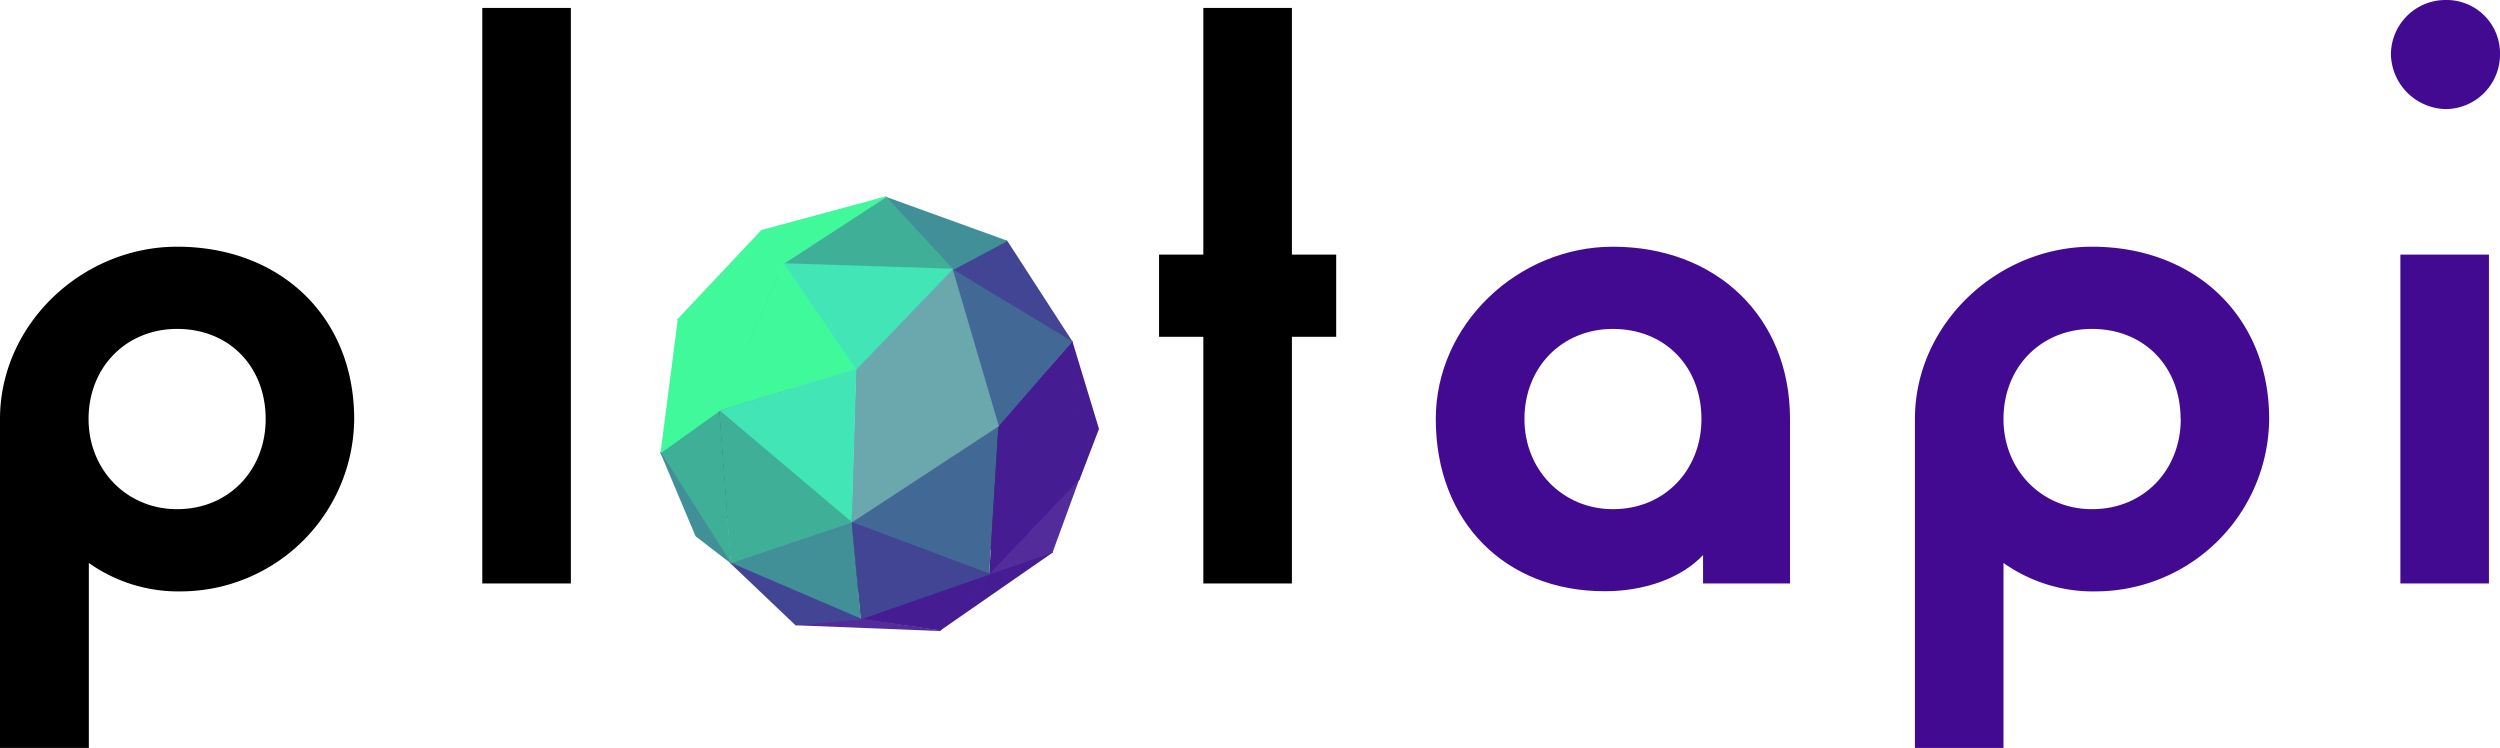 <?xml version="1.0" ?>
<svg xmlns="http://www.w3.org/2000/svg" viewBox="0 0 483.78 144.74">
	<defs>
		<style>.cls-1{fill:#420a91;}.cls-2{fill:#461c93;}.cls-3{fill:#532c9b;}.cls-4{fill:#424594;}.cls-5{fill:#426995;}.cls-6{fill:#419097;}.cls-7{fill:#6ba8ae;}.cls-8{fill:#40af98;}.cls-9{fill:#41e5b6;}.cls-10{fill:#40f99b;}</style>
	</defs>
	<g id="Layer_2" data-name="Layer 2">
		<g id="Layer_4" data-name="Layer 4">
			<path d="M0,81.09C0,62.73,15.91,47.74,34.27,47.74c19.89,0,34.27,13.46,34.27,33.35a33.63,33.63,0,0,1-33.35,33.35,29.93,29.93,0,0,1-18-5.5v35.8H0Zm51.41,0c0-10.1-7-17.44-17.14-17.44-9.79,0-17.13,7.34-17.13,17.44,0,9.79,7.34,17.44,17.13,17.44C44.37,98.53,51.41,90.88,51.41,81.09Z"/>
			<path d="M93.33,1.53h17.14V112.91H93.33Z"/>
			<path d="M135.25,81.09c0-18.36,15.91-33.35,34.27-33.35,19.89,0,34.27,13.46,34.27,33.35,0,18.36-15.91,33.35-34.27,33.35C149.63,114.44,135.25,101,135.25,81.09Zm51.41,0c0-10.1-7-17.44-17.14-17.44-9.79,0-17.13,7.34-17.13,17.44,0,9.79,7.34,17.44,17.13,17.44C179.62,98.53,186.66,90.88,186.66,81.09Z"/>
			<path d="M232.86,65.18h-8.57V49.27h8.57V1.53H250V49.27h8.57V65.18H250v47.73H232.86Z"/>
			<path class="cls-1" d="M277.84,81.09c0-18.36,15.91-33.35,34.28-33.35,19.88,0,34.27,13.46,34.27,33.35v31.82H329.56v-5.5c-4,4.28-11,7-19,7C291.31,114.44,277.84,101,277.84,81.09Zm51.41,0c0-10.1-7-17.44-17.13-17.44C302.32,63.65,295,71,295,81.09c0,9.79,7.34,17.44,17.14,17.44C322.21,98.53,329.25,90.88,329.25,81.09Z"/>
			<path class="cls-1" d="M370.56,81.09c0-18.36,15.92-33.35,34.27-33.35,19.9,0,34.28,13.46,34.28,33.35a33.63,33.63,0,0,1-33.36,33.35,30,30,0,0,1-18.05-5.5v35.8H370.56Zm51.41,0c0-10.1-7-17.44-17.14-17.44C395,63.65,387.7,71,387.7,81.09c0,9.79,7.34,17.44,17.13,17.44C414.93,98.53,422,90.88,422,81.09Z"/>
			<path class="cls-1" d="M462.67,10.4A10.58,10.58,0,0,1,473.38,0a10.32,10.32,0,0,1,10.4,10.4,10.58,10.58,0,0,1-10.4,10.71A10.84,10.84,0,0,1,462.67,10.4Zm1.83,38.87h17.14v63.64H464.5Z"/>
			<path class="cls-2" d="M181.88,122.06l-.06,0a.09.09,0,0,1,0-.12l9.57-10.9,12.27-4.25h0a.1.1,0,0,1,.08,0,.09.09,0,0,1,0,.11l-21.81,15.13Z"/>
			<path class="cls-2" d="M166.52,119.84a.11.11,0,0,1-.07-.08.1.1,0,0,1,.06-.09L191.43,111h0a.07.07,0,0,1,.07,0,.08.08,0,0,1,0,.1L182,122l-.07,0Z"/>
			<path class="cls-3" d="M154,121a.09.09,0,0,1-.08-.08.08.08,0,0,1,.08-.09l12.57-1.11,15.37,2.23a.08.08,0,1,1,0,.16Z"/>
			<path class="cls-3" d="M191.45,111.16a.13.13,0,0,1-.07,0,.09.09,0,0,1,0-.11l17.36-18.24a.07.07,0,0,1,.06,0l0,0a.08.08,0,0,1,0,.1l-5.12,14-12.29,4.27Z"/>
			<path class="cls-2" d="M208.79,92.91a.09.09,0,0,1-.07-.08l-1.33-26.69s0-.08.07-.09h0a.08.08,0,0,1,.08.06L212.67,83l-3.78,9.85a.1.1,0,0,1-.08,0Z"/>
			<path class="cls-2" d="M208.81,92.91h-.05L193.18,82.45s0,0,0-.06a.06.06,0,0,1,0-.07l14.24-16.24a.07.07,0,0,1,.06,0h0a.08.08,0,0,1,.05.08l1.34,26.69s0,.07,0,.08Z"/>
			<path class="cls-2" d="M191.42,111.15a.09.09,0,0,1,0-.08l1.78-28.7a.08.08,0,0,1,0-.07h0l.05,0,15.58,10.45a.06.06,0,0,1,0,.06.1.1,0,0,1,0,.07l-17.36,18.24a.06.06,0,0,1-.06,0Z"/>
			<path class="cls-4" d="M207.47,66.22h0l-23.14-14a.09.09,0,0,1,0-.08.07.07,0,0,1,0-.07l10.46-5.56h0a.07.07,0,0,1,.07,0l12.68,19.58a.08.08,0,0,1,0,.1A.09.09,0,0,1,207.47,66.22Z"/>
			<path class="cls-5" d="M193.21,82.46a.09.09,0,0,1-.06-.06l-8.9-30.26a.08.08,0,0,1,0-.09l.05,0h0l23.13,14a.06.06,0,0,1,0,.06.07.07,0,0,1,0,.07L193.3,82.43a.09.09,0,0,1-.07,0Z"/>
			<path class="cls-6" d="M184.33,52.2a.09.09,0,0,1-.06,0l-12.9-14a.09.09,0,0,1,0-.11.1.1,0,0,1,.07,0h0l23.36,8.45a.1.1,0,0,1,.06.08.1.1,0,0,1,0,.08l-10.46,5.56Z"/>
			<path class="cls-7" d="M193.2,82.46,165.61,71.55a.07.07,0,0,1-.05-.06.08.08,0,0,1,0-.08l18.69-19.35a.09.09,0,0,1,.06,0h0a.09.09,0,0,1,.06.06l8.9,30.26a.1.1,0,0,1,0,.09l-.06,0Z"/>
			<path class="cls-5" d="M191.42,111.15l-26.7-10a.08.08,0,0,1-.05-.07.08.08,0,0,1,0-.08l28.49-18.68,0,0h.05a.12.12,0,0,1,0,.08l-1.78,28.7a.08.08,0,0,1,0,.06l-.05,0Z"/>
			<path class="cls-7" d="M164.75,101.15h0a.07.07,0,0,1,0-.08l.88-29.59s0-.06,0-.07l0,0h0L193.26,82.3a.11.11,0,0,1,.06.07.09.09,0,0,1,0,.08L164.8,101.13Z"/>
			<path class="cls-4" d="M166.54,119.84l0,0a.07.07,0,0,1,0-.06l-1.78-18.69a.08.08,0,0,1,0-.08h.08l26.7,10a.09.09,0,0,1,.06.08.09.09,0,0,1-.06.08l-24.92,8.68Z"/>
			<path class="cls-8" d="M151.62,51.08a.08.08,0,0,1-.08-.06.09.09,0,0,1,0-.09L171.39,38l0,0a.06.06,0,0,1,.06,0l12.9,14a.08.08,0,0,1,0,.09.1.1,0,0,1-.08.05Z"/>
			<path class="cls-9" d="M165.63,71.55a.07.07,0,0,1-.06,0l-14-20.47a.1.1,0,0,1,.07-.14L184.33,52a.08.08,0,0,1,.08,0,.08.08,0,0,1,0,.09L165.7,71.53l-.06,0Z"/>
			<path class="cls-10" d="M151.62,51.08a.11.11,0,0,1-.07,0l-4.23-6.45a.11.11,0,0,1,0-.08.12.12,0,0,1,.05-.05L171.43,38a.08.08,0,0,1,.08.05.09.09,0,0,1,0,.11l-19.81,12.9Z"/>
			<path class="cls-6" d="M166.5,119.83,141.36,109s-.06-.05-.05-.08a.08.08,0,0,1,.05-.08l23.36-7.9h.08s0,0,0,.06l1.78,18.69a.11.11,0,0,1,0,.08l-.05,0Z"/>
			<path class="cls-4" d="M154,121a.09.09,0,0,1-.06,0L141.33,109a.09.09,0,0,1,0-.11.1.1,0,0,1,.07,0h0l25.15,10.79a.09.09,0,0,1,.05.1.11.11,0,0,1-.08.07Z"/>
			<path class="cls-10" d="M139.16,79.57a.09.09,0,0,1-.06,0,.08.08,0,0,1,0-.09L151.54,51a.18.18,0,0,1,.07-.05h0a.08.08,0,0,1,.07,0l14,20.47a.08.08,0,0,1,0,.08.1.1,0,0,1-.06,0l-26.47,8Z"/>
			<path class="cls-9" d="M164.75,101.15l-.05,0L139.11,79.55a.1.1,0,0,1,0-.09.09.09,0,0,1,.06-.06l26.48-8h0l.05,0s0,0,0,.07l-.88,29.59a.12.12,0,0,1-.05.08Z"/>
			<path class="cls-8" d="M141.39,109h0a.07.07,0,0,1,0-.06l-2.23-29.48a.08.08,0,0,1,0-.08h0a.07.07,0,0,1,.06,0L164.8,101a.07.07,0,0,1,0,.08.06.06,0,0,1-.05.06L141.42,109Z"/>
			<path class="cls-10" d="M131.16,61.88a.08.08,0,0,1-.07,0,.09.09,0,0,1,0-.11l16.23-17.24.07,0h0a.08.08,0,0,1,.07,0L151.69,51a.06.06,0,0,1,0,.07.07.07,0,0,1,0,0L131.2,61.87Z"/>
			<path class="cls-10" d="M139.16,79.57a.08.08,0,0,1-.07,0l-8-17.69a.08.08,0,0,1,0-.11l20.46-10.8h0l.06,0a.07.07,0,0,1,0,.09L139.24,79.51a.07.07,0,0,1-.07.06Z"/>
			<path class="cls-8" d="M141.39,109a.08.08,0,0,1-.07,0L127.75,87.64a.09.09,0,0,1,0-.11l11.34-8.12h.09s.05,0,.05.07L141.48,109a.1.1,0,0,1-.06.09Z"/>
			<path class="cls-6" d="M141.39,109h0l-6.79-5.23-6.81-16.17a.09.09,0,0,1,0-.11h0a.08.08,0,0,1,.07,0l13.57,21.36a.09.09,0,0,1,0,.11A.07.07,0,0,1,141.39,109Z"/>
			<path class="cls-10" d="M127.82,87.68h0a.07.07,0,0,1,0-.08l3.34-25.81a.07.07,0,0,1,.07-.07h0a.1.1,0,0,1,.08,0l8,17.69a.07.07,0,0,1,0,.1l-11.34,8.12Z"/>
		</g>
	</g>
</svg>